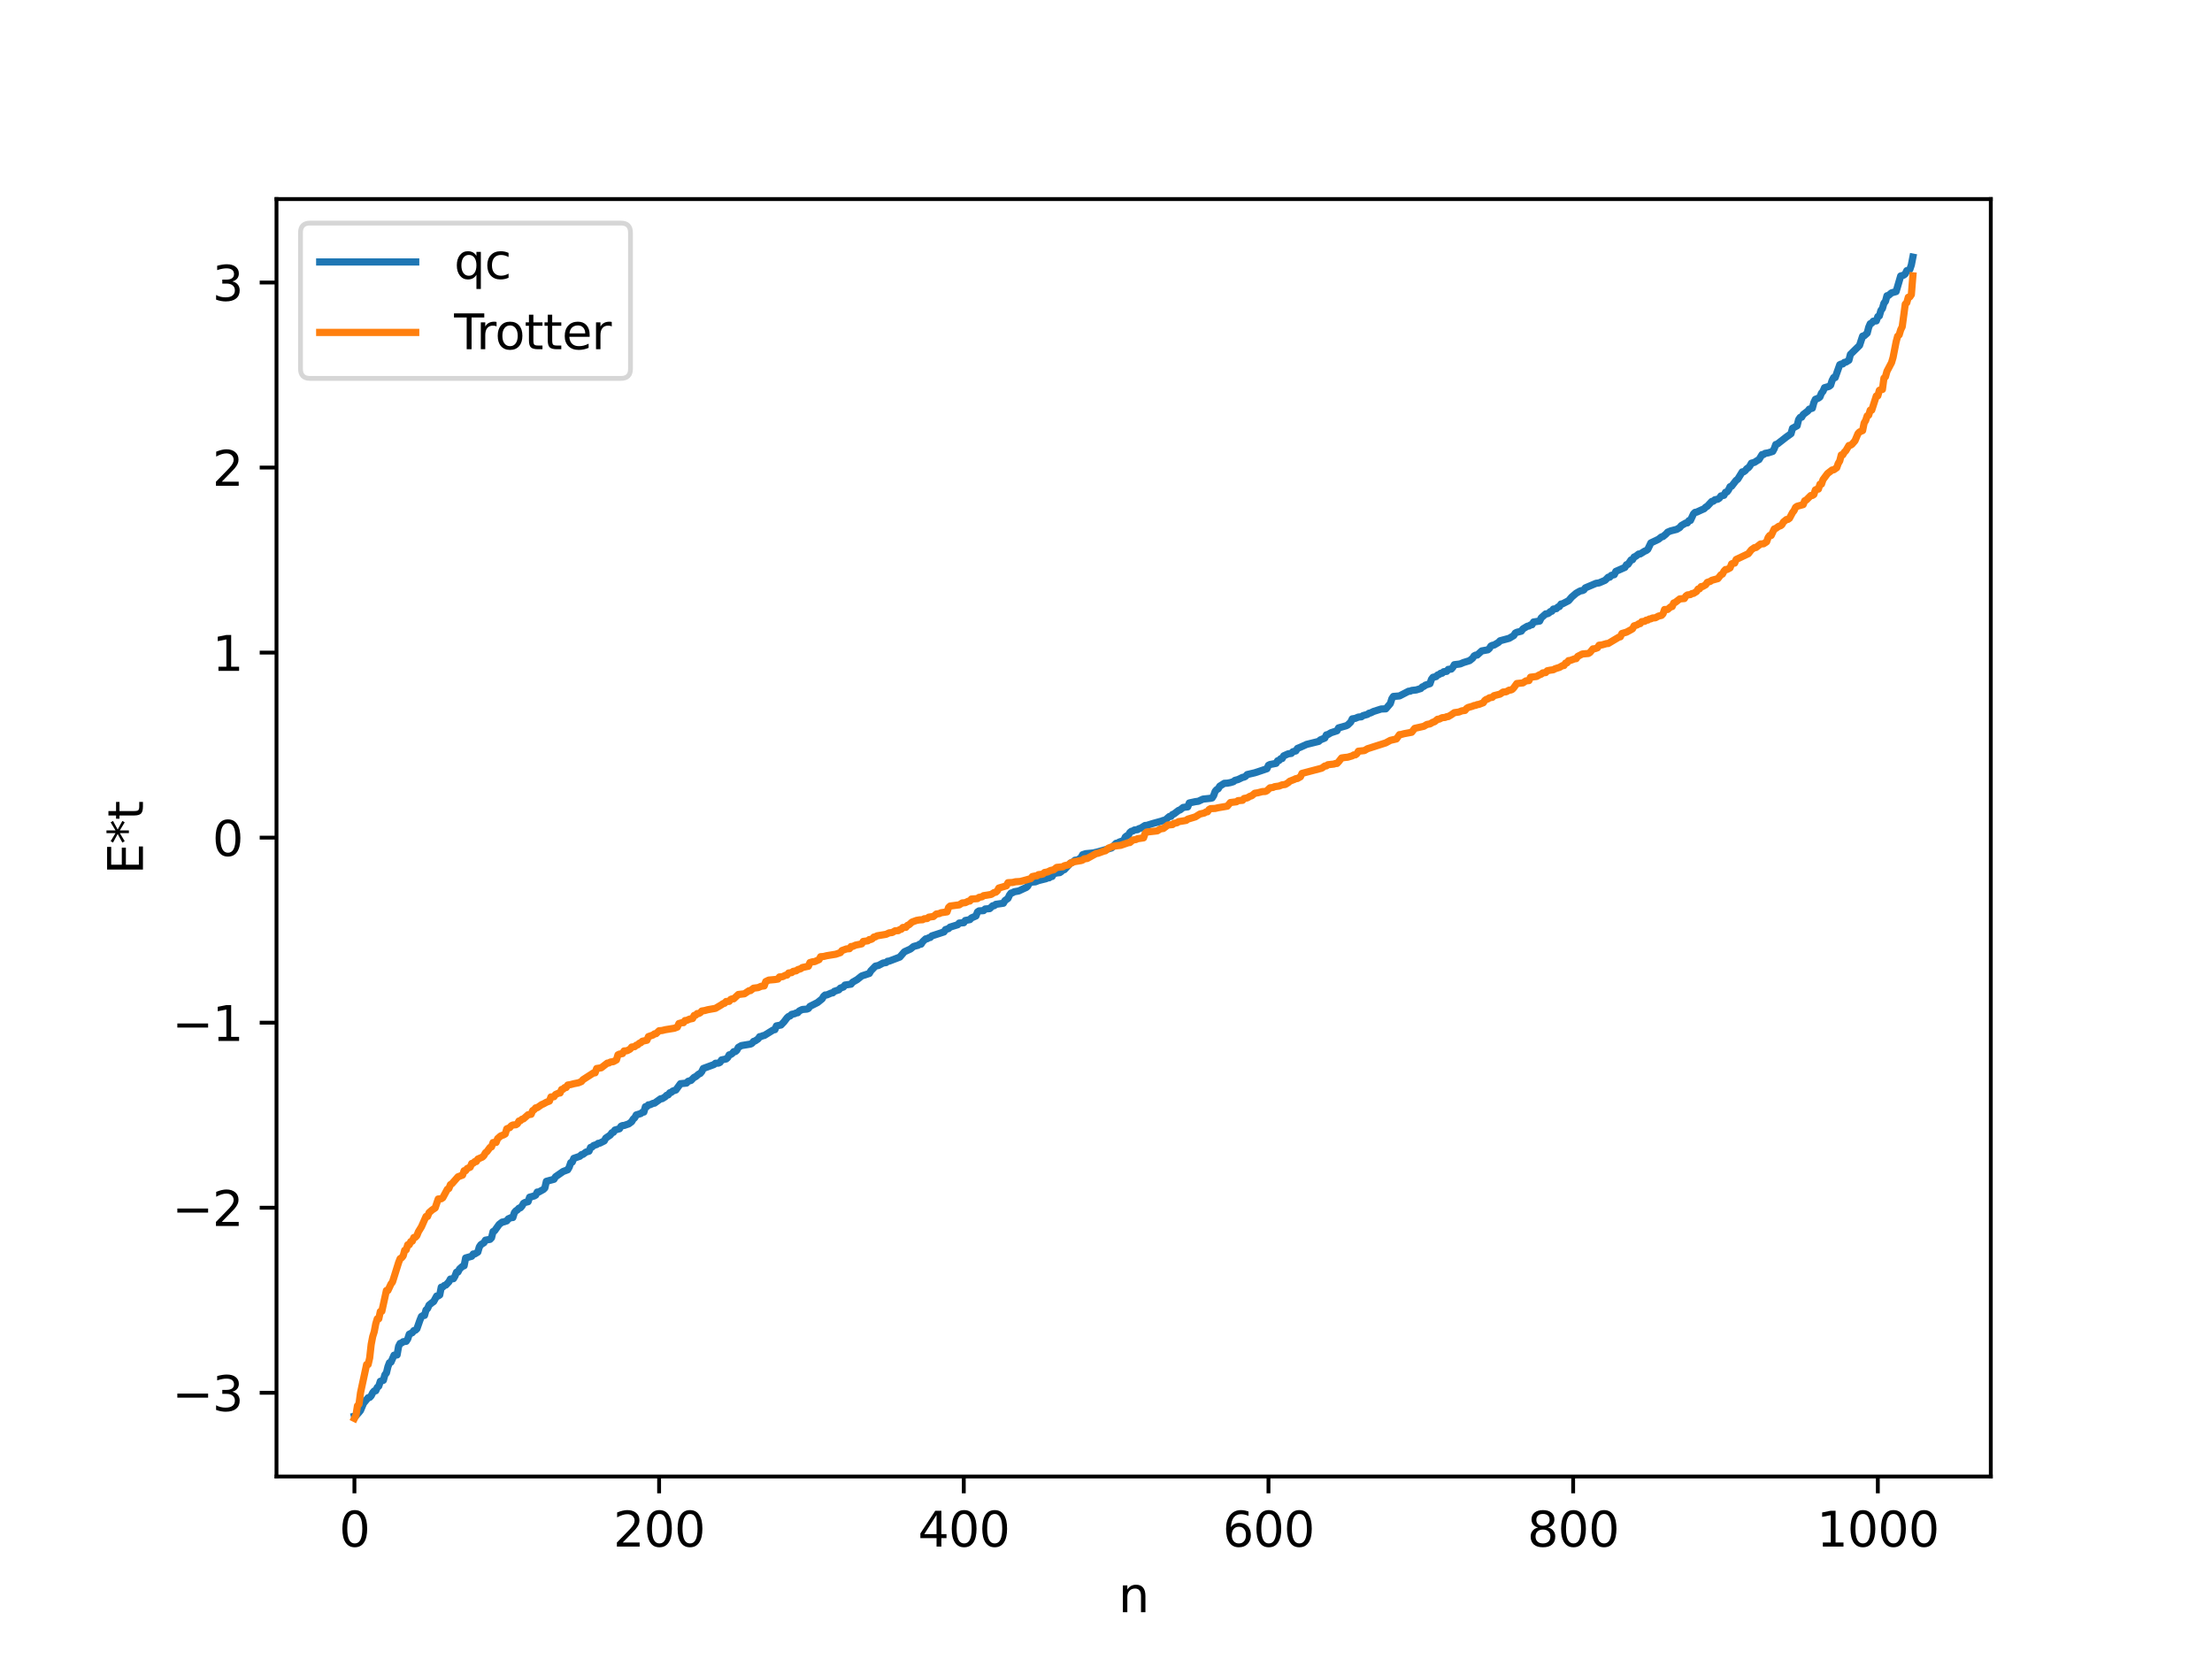 <?xml version="1.0" encoding="utf-8" standalone="no"?>
<!DOCTYPE svg PUBLIC "-//W3C//DTD SVG 1.1//EN"
  "http://www.w3.org/Graphics/SVG/1.1/DTD/svg11.dtd">
<svg xmlns:xlink="http://www.w3.org/1999/xlink" width="460.8pt" height="345.6pt" viewBox="0 0 460.8 345.6" xmlns="http://www.w3.org/2000/svg" version="1.1">
 <defs>
  <style type="text/css">*{stroke-linejoin: round; stroke-linecap: butt}</style>
 </defs>
 <g id="figure_1">
  <g id="patch_1">
   <path d="M 0 345.6 
L 460.8 345.6 
L 460.8 0 
L 0 0 
z
" style="fill: #ffffff"/>
  </g>
  <g id="axes_1">
   <g id="patch_2">
    <path d="M 57.6 307.584 
L 414.72 307.584 
L 414.72 41.472 
L 57.6 41.472 
z
" style="fill: #ffffff"/>
   </g>
   <g id="matplotlib.axis_1">
    <g id="xtick_1">
     <g id="line2d_1">
      <defs>
       <path id="m8ccba6381b" d="M 0 0 
L 0 3.5 
" style="stroke: #000000; stroke-width: 0.8"/>
      </defs>
      <g>
       <use xlink:href="#m8ccba6381b" x="73.833" y="307.584" style="stroke: #000000; stroke-width: 0.8"/>
      </g>
     </g>
     <g id="text_1">
      <!-- 0 -->
      <g transform="translate(70.651 322.182) scale(0.1 -0.1)">
       <defs>
        <path id="DejaVuSans-30" d="M 2034 4250 
Q 1547 4250 1301 3770 
Q 1056 3291 1056 2328 
Q 1056 1369 1301 889 
Q 1547 409 2034 409 
Q 2525 409 2770 889 
Q 3016 1369 3016 2328 
Q 3016 3291 2770 3770 
Q 2525 4250 2034 4250 
z
M 2034 4750 
Q 2819 4750 3233 4129 
Q 3647 3509 3647 2328 
Q 3647 1150 3233 529 
Q 2819 -91 2034 -91 
Q 1250 -91 836 529 
Q 422 1150 422 2328 
Q 422 3509 836 4129 
Q 1250 4750 2034 4750 
z
" transform="scale(0.016)"/>
       </defs>
       <use xlink:href="#DejaVuSans-30"/>
      </g>
     </g>
    </g>
    <g id="xtick_2">
     <g id="line2d_2">
      <g>
       <use xlink:href="#m8ccba6381b" x="137.304" y="307.584" style="stroke: #000000; stroke-width: 0.8"/>
      </g>
     </g>
     <g id="text_2">
      <!-- 200 -->
      <g transform="translate(127.76 322.182) scale(0.1 -0.1)">
       <defs>
        <path id="DejaVuSans-32" d="M 1228 531 
L 3431 531 
L 3431 0 
L 469 0 
L 469 531 
Q 828 903 1448 1529 
Q 2069 2156 2228 2338 
Q 2531 2678 2651 2914 
Q 2772 3150 2772 3378 
Q 2772 3750 2511 3984 
Q 2250 4219 1831 4219 
Q 1534 4219 1204 4116 
Q 875 4013 500 3803 
L 500 4441 
Q 881 4594 1212 4672 
Q 1544 4750 1819 4750 
Q 2544 4750 2975 4387 
Q 3406 4025 3406 3419 
Q 3406 3131 3298 2873 
Q 3191 2616 2906 2266 
Q 2828 2175 2409 1742 
Q 1991 1309 1228 531 
z
" transform="scale(0.016)"/>
       </defs>
       <use xlink:href="#DejaVuSans-32"/>
       <use xlink:href="#DejaVuSans-30" x="63.623"/>
       <use xlink:href="#DejaVuSans-30" x="127.246"/>
      </g>
     </g>
    </g>
    <g id="xtick_3">
     <g id="line2d_3">
      <g>
       <use xlink:href="#m8ccba6381b" x="200.775" y="307.584" style="stroke: #000000; stroke-width: 0.8"/>
      </g>
     </g>
     <g id="text_3">
      <!-- 400 -->
      <g transform="translate(191.231 322.182) scale(0.1 -0.1)">
       <defs>
        <path id="DejaVuSans-34" d="M 2419 4116 
L 825 1625 
L 2419 1625 
L 2419 4116 
z
M 2253 4666 
L 3047 4666 
L 3047 1625 
L 3713 1625 
L 3713 1100 
L 3047 1100 
L 3047 0 
L 2419 0 
L 2419 1100 
L 313 1100 
L 313 1709 
L 2253 4666 
z
" transform="scale(0.016)"/>
       </defs>
       <use xlink:href="#DejaVuSans-34"/>
       <use xlink:href="#DejaVuSans-30" x="63.623"/>
       <use xlink:href="#DejaVuSans-30" x="127.246"/>
      </g>
     </g>
    </g>
    <g id="xtick_4">
     <g id="line2d_4">
      <g>
       <use xlink:href="#m8ccba6381b" x="264.246" y="307.584" style="stroke: #000000; stroke-width: 0.8"/>
      </g>
     </g>
     <g id="text_4">
      <!-- 600 -->
      <g transform="translate(254.702 322.182) scale(0.1 -0.1)">
       <defs>
        <path id="DejaVuSans-36" d="M 2113 2584 
Q 1688 2584 1439 2293 
Q 1191 2003 1191 1497 
Q 1191 994 1439 701 
Q 1688 409 2113 409 
Q 2538 409 2786 701 
Q 3034 994 3034 1497 
Q 3034 2003 2786 2293 
Q 2538 2584 2113 2584 
z
M 3366 4563 
L 3366 3988 
Q 3128 4100 2886 4159 
Q 2644 4219 2406 4219 
Q 1781 4219 1451 3797 
Q 1122 3375 1075 2522 
Q 1259 2794 1537 2939 
Q 1816 3084 2150 3084 
Q 2853 3084 3261 2657 
Q 3669 2231 3669 1497 
Q 3669 778 3244 343 
Q 2819 -91 2113 -91 
Q 1303 -91 875 529 
Q 447 1150 447 2328 
Q 447 3434 972 4092 
Q 1497 4750 2381 4750 
Q 2619 4750 2861 4703 
Q 3103 4656 3366 4563 
z
" transform="scale(0.016)"/>
       </defs>
       <use xlink:href="#DejaVuSans-36"/>
       <use xlink:href="#DejaVuSans-30" x="63.623"/>
       <use xlink:href="#DejaVuSans-30" x="127.246"/>
      </g>
     </g>
    </g>
    <g id="xtick_5">
     <g id="line2d_5">
      <g>
       <use xlink:href="#m8ccba6381b" x="327.717" y="307.584" style="stroke: #000000; stroke-width: 0.8"/>
      </g>
     </g>
     <g id="text_5">
      <!-- 800 -->
      <g transform="translate(318.173 322.182) scale(0.1 -0.1)">
       <defs>
        <path id="DejaVuSans-38" d="M 2034 2216 
Q 1584 2216 1326 1975 
Q 1069 1734 1069 1313 
Q 1069 891 1326 650 
Q 1584 409 2034 409 
Q 2484 409 2743 651 
Q 3003 894 3003 1313 
Q 3003 1734 2745 1975 
Q 2488 2216 2034 2216 
z
M 1403 2484 
Q 997 2584 770 2862 
Q 544 3141 544 3541 
Q 544 4100 942 4425 
Q 1341 4750 2034 4750 
Q 2731 4750 3128 4425 
Q 3525 4100 3525 3541 
Q 3525 3141 3298 2862 
Q 3072 2584 2669 2484 
Q 3125 2378 3379 2068 
Q 3634 1759 3634 1313 
Q 3634 634 3220 271 
Q 2806 -91 2034 -91 
Q 1263 -91 848 271 
Q 434 634 434 1313 
Q 434 1759 690 2068 
Q 947 2378 1403 2484 
z
M 1172 3481 
Q 1172 3119 1398 2916 
Q 1625 2713 2034 2713 
Q 2441 2713 2670 2916 
Q 2900 3119 2900 3481 
Q 2900 3844 2670 4047 
Q 2441 4250 2034 4250 
Q 1625 4250 1398 4047 
Q 1172 3844 1172 3481 
z
" transform="scale(0.016)"/>
       </defs>
       <use xlink:href="#DejaVuSans-38"/>
       <use xlink:href="#DejaVuSans-30" x="63.623"/>
       <use xlink:href="#DejaVuSans-30" x="127.246"/>
      </g>
     </g>
    </g>
    <g id="xtick_6">
     <g id="line2d_6">
      <g>
       <use xlink:href="#m8ccba6381b" x="391.188" y="307.584" style="stroke: #000000; stroke-width: 0.8"/>
      </g>
     </g>
     <g id="text_6">
      <!-- 1000 -->
      <g transform="translate(378.463 322.182) scale(0.1 -0.1)">
       <defs>
        <path id="DejaVuSans-31" d="M 794 531 
L 1825 531 
L 1825 4091 
L 703 3866 
L 703 4441 
L 1819 4666 
L 2450 4666 
L 2450 531 
L 3481 531 
L 3481 0 
L 794 0 
L 794 531 
z
" transform="scale(0.016)"/>
       </defs>
       <use xlink:href="#DejaVuSans-31"/>
       <use xlink:href="#DejaVuSans-30" x="63.623"/>
       <use xlink:href="#DejaVuSans-30" x="127.246"/>
       <use xlink:href="#DejaVuSans-30" x="190.869"/>
      </g>
     </g>
    </g>
    <g id="text_7">
     <!-- n -->
     <g transform="translate(232.991 335.861) scale(0.1 -0.1)">
      <defs>
       <path id="DejaVuSans-6e" d="M 3513 2113 
L 3513 0 
L 2938 0 
L 2938 2094 
Q 2938 2591 2744 2837 
Q 2550 3084 2163 3084 
Q 1697 3084 1428 2787 
Q 1159 2491 1159 1978 
L 1159 0 
L 581 0 
L 581 3500 
L 1159 3500 
L 1159 2956 
Q 1366 3272 1645 3428 
Q 1925 3584 2291 3584 
Q 2894 3584 3203 3211 
Q 3513 2838 3513 2113 
z
" transform="scale(0.016)"/>
      </defs>
      <use xlink:href="#DejaVuSans-6e"/>
     </g>
    </g>
   </g>
   <g id="matplotlib.axis_2">
    <g id="ytick_1">
     <g id="line2d_7">
      <defs>
       <path id="m870f705d41" d="M 0 0 
L -3.5 0 
" style="stroke: #000000; stroke-width: 0.8"/>
      </defs>
      <g>
       <use xlink:href="#m870f705d41" x="57.6" y="290.143" style="stroke: #000000; stroke-width: 0.8"/>
      </g>
     </g>
     <g id="text_8">
      <!-- −3 -->
      <g transform="translate(35.858 293.942) scale(0.1 -0.1)">
       <defs>
        <path id="DejaVuSans-2212" d="M 678 2272 
L 4684 2272 
L 4684 1741 
L 678 1741 
L 678 2272 
z
" transform="scale(0.016)"/>
        <path id="DejaVuSans-33" d="M 2597 2516 
Q 3050 2419 3304 2112 
Q 3559 1806 3559 1356 
Q 3559 666 3084 287 
Q 2609 -91 1734 -91 
Q 1441 -91 1130 -33 
Q 819 25 488 141 
L 488 750 
Q 750 597 1062 519 
Q 1375 441 1716 441 
Q 2309 441 2620 675 
Q 2931 909 2931 1356 
Q 2931 1769 2642 2001 
Q 2353 2234 1838 2234 
L 1294 2234 
L 1294 2753 
L 1863 2753 
Q 2328 2753 2575 2939 
Q 2822 3125 2822 3475 
Q 2822 3834 2567 4026 
Q 2313 4219 1838 4219 
Q 1578 4219 1281 4162 
Q 984 4106 628 3988 
L 628 4550 
Q 988 4650 1302 4700 
Q 1616 4750 1894 4750 
Q 2613 4750 3031 4423 
Q 3450 4097 3450 3541 
Q 3450 3153 3228 2886 
Q 3006 2619 2597 2516 
z
" transform="scale(0.016)"/>
       </defs>
       <use xlink:href="#DejaVuSans-2212"/>
       <use xlink:href="#DejaVuSans-33" x="83.789"/>
      </g>
     </g>
    </g>
    <g id="ytick_2">
     <g id="line2d_8">
      <g>
       <use xlink:href="#m870f705d41" x="57.6" y="251.594" style="stroke: #000000; stroke-width: 0.8"/>
      </g>
     </g>
     <g id="text_9">
      <!-- −2 -->
      <g transform="translate(35.858 255.393) scale(0.1 -0.1)">
       <use xlink:href="#DejaVuSans-2212"/>
       <use xlink:href="#DejaVuSans-32" x="83.789"/>
      </g>
     </g>
    </g>
    <g id="ytick_3">
     <g id="line2d_9">
      <g>
       <use xlink:href="#m870f705d41" x="57.6" y="213.045" style="stroke: #000000; stroke-width: 0.8"/>
      </g>
     </g>
     <g id="text_10">
      <!-- −1 -->
      <g transform="translate(35.858 216.845) scale(0.1 -0.1)">
       <use xlink:href="#DejaVuSans-2212"/>
       <use xlink:href="#DejaVuSans-31" x="83.789"/>
      </g>
     </g>
    </g>
    <g id="ytick_4">
     <g id="line2d_10">
      <g>
       <use xlink:href="#m870f705d41" x="57.6" y="174.497" style="stroke: #000000; stroke-width: 0.8"/>
      </g>
     </g>
     <g id="text_11">
      <!-- 0 -->
      <g transform="translate(44.237 178.296) scale(0.1 -0.1)">
       <use xlink:href="#DejaVuSans-30"/>
      </g>
     </g>
    </g>
    <g id="ytick_5">
     <g id="line2d_11">
      <g>
       <use xlink:href="#m870f705d41" x="57.6" y="135.948" style="stroke: #000000; stroke-width: 0.8"/>
      </g>
     </g>
     <g id="text_12">
      <!-- 1 -->
      <g transform="translate(44.237 139.747) scale(0.1 -0.1)">
       <use xlink:href="#DejaVuSans-31"/>
      </g>
     </g>
    </g>
    <g id="ytick_6">
     <g id="line2d_12">
      <g>
       <use xlink:href="#m870f705d41" x="57.6" y="97.399" style="stroke: #000000; stroke-width: 0.8"/>
      </g>
     </g>
     <g id="text_13">
      <!-- 2 -->
      <g transform="translate(44.237 101.198) scale(0.1 -0.1)">
       <use xlink:href="#DejaVuSans-32"/>
      </g>
     </g>
    </g>
    <g id="ytick_7">
     <g id="line2d_13">
      <g>
       <use xlink:href="#m870f705d41" x="57.6" y="58.85" style="stroke: #000000; stroke-width: 0.8"/>
      </g>
     </g>
     <g id="text_14">
      <!-- 3 -->
      <g transform="translate(44.237 62.649) scale(0.1 -0.1)">
       <use xlink:href="#DejaVuSans-33"/>
      </g>
     </g>
    </g>
    <g id="text_15">
     <!-- E*t -->
     <g transform="translate(29.778 182.148) rotate(-90) scale(0.1 -0.1)">
      <defs>
       <path id="DejaVuSans-45" d="M 628 4666 
L 3578 4666 
L 3578 4134 
L 1259 4134 
L 1259 2753 
L 3481 2753 
L 3481 2222 
L 1259 2222 
L 1259 531 
L 3634 531 
L 3634 0 
L 628 0 
L 628 4666 
z
" transform="scale(0.016)"/>
       <path id="DejaVuSans-2a" d="M 3009 3897 
L 1888 3291 
L 3009 2681 
L 2828 2375 
L 1778 3009 
L 1778 1831 
L 1422 1831 
L 1422 3009 
L 372 2375 
L 191 2681 
L 1313 3291 
L 191 3897 
L 372 4206 
L 1422 3572 
L 1422 4750 
L 1778 4750 
L 1778 3572 
L 2828 4206 
L 3009 3897 
z
" transform="scale(0.016)"/>
       <path id="DejaVuSans-74" d="M 1172 4494 
L 1172 3500 
L 2356 3500 
L 2356 3053 
L 1172 3053 
L 1172 1153 
Q 1172 725 1289 603 
Q 1406 481 1766 481 
L 2356 481 
L 2356 0 
L 1766 0 
Q 1100 0 847 248 
Q 594 497 594 1153 
L 594 3053 
L 172 3053 
L 172 3500 
L 594 3500 
L 594 4494 
L 1172 4494 
z
" transform="scale(0.016)"/>
      </defs>
      <use xlink:href="#DejaVuSans-45"/>
      <use xlink:href="#DejaVuSans-2a" x="63.184"/>
      <use xlink:href="#DejaVuSans-74" x="113.184"/>
     </g>
    </g>
   </g>
   <g id="line2d_14">
    <path d="M 73.833 295.018 
L 74.15 294.935 
L 74.785 294.22 
L 75.102 293.826 
L 75.737 292.317 
L 76.689 291.165 
L 77.006 291.108 
L 77.324 290.771 
L 77.641 290.134 
L 77.958 289.762 
L 78.276 289.724 
L 78.593 289.019 
L 78.91 288.754 
L 79.228 287.746 
L 79.862 287.544 
L 80.18 286.384 
L 80.497 286.013 
L 80.815 284.702 
L 81.132 283.875 
L 81.449 283.755 
L 82.084 282.311 
L 82.719 282.262 
L 83.036 280.472 
L 83.353 279.853 
L 83.671 279.758 
L 83.988 279.501 
L 84.623 279.417 
L 84.94 278.924 
L 85.258 277.935 
L 85.892 277.624 
L 86.21 277.189 
L 86.527 277.111 
L 86.844 276.817 
L 87.479 275.014 
L 87.796 274.239 
L 88.114 274.049 
L 88.431 274.025 
L 88.748 272.899 
L 89.066 272.599 
L 89.383 271.873 
L 90.018 271.357 
L 90.335 271.142 
L 90.97 269.982 
L 91.287 269.972 
L 91.605 269.758 
L 91.922 268.142 
L 92.239 268.108 
L 92.557 267.791 
L 92.874 267.706 
L 93.509 267.032 
L 93.826 266.449 
L 94.461 266.373 
L 94.778 265.845 
L 95.096 265.019 
L 95.413 264.982 
L 95.73 264.352 
L 96.365 263.786 
L 96.682 263.687 
L 97 262.059 
L 98.269 261.702 
L 98.586 261.23 
L 98.904 261.221 
L 99.539 260.838 
L 99.856 259.748 
L 100.173 259.279 
L 100.808 258.886 
L 101.125 258.35 
L 102.077 258.18 
L 102.395 257.846 
L 102.712 256.556 
L 103.029 256.405 
L 103.981 255.071 
L 104.616 254.586 
L 104.934 254.54 
L 105.568 254.331 
L 105.886 253.916 
L 106.52 253.636 
L 106.838 253.634 
L 107.155 252.613 
L 107.472 252.234 
L 107.79 252.042 
L 108.107 251.69 
L 108.424 251.6 
L 108.742 251.23 
L 109.059 250.674 
L 109.377 250.492 
L 110.011 250.334 
L 110.329 249.395 
L 111.281 249.142 
L 111.598 248.963 
L 111.915 248.326 
L 112.233 248.321 
L 113.185 247.79 
L 113.502 247.475 
L 113.82 246.092 
L 115.406 245.661 
L 115.724 245.14 
L 117.31 244.041 
L 118.262 243.687 
L 118.58 243.132 
L 118.897 242.2 
L 119.215 242.086 
L 119.532 241.303 
L 120.801 240.868 
L 121.119 240.542 
L 121.436 240.48 
L 122.071 240 
L 122.705 239.811 
L 123.023 239.028 
L 123.34 238.945 
L 123.658 238.634 
L 124.292 238.426 
L 124.61 238.181 
L 124.927 238.151 
L 125.879 237.67 
L 126.196 237.086 
L 127.148 236.438 
L 127.466 235.971 
L 127.783 235.881 
L 128.1 235.406 
L 129.053 235.14 
L 129.37 234.615 
L 129.687 234.468 
L 130.005 234.462 
L 130.639 234.237 
L 130.957 234.137 
L 131.591 233.666 
L 131.909 233.124 
L 132.226 232.856 
L 132.543 232.26 
L 133.496 231.97 
L 133.813 231.711 
L 134.13 231.662 
L 134.448 230.545 
L 134.765 230.518 
L 135.082 230.154 
L 135.4 230.15 
L 136.034 229.849 
L 136.352 229.805 
L 137.621 228.894 
L 137.939 228.876 
L 138.573 228.485 
L 138.891 228.155 
L 139.208 228.08 
L 139.525 227.643 
L 139.843 227.554 
L 140.16 227.276 
L 140.795 227.071 
L 141.747 225.757 
L 143.016 225.623 
L 143.334 225.259 
L 143.968 225.063 
L 144.603 224.415 
L 144.92 224.298 
L 145.555 223.754 
L 145.872 223.62 
L 146.19 223.241 
L 146.507 222.584 
L 148.729 221.763 
L 149.046 221.495 
L 149.681 221.47 
L 149.998 221.308 
L 150.315 220.802 
L 151.267 220.602 
L 151.585 220.33 
L 151.902 219.745 
L 152.22 219.683 
L 152.537 219.459 
L 152.854 219.077 
L 153.172 219.066 
L 153.489 218.804 
L 153.806 218.192 
L 154.441 217.818 
L 156.028 217.554 
L 156.345 217.5 
L 156.662 217.334 
L 156.98 216.942 
L 157.297 216.854 
L 157.932 216.42 
L 158.249 215.955 
L 158.567 215.93 
L 158.884 215.758 
L 159.201 215.719 
L 161.105 214.541 
L 161.423 214.497 
L 161.74 213.713 
L 162.692 213.529 
L 163.327 212.865 
L 163.962 212.027 
L 164.279 211.739 
L 164.596 211.642 
L 164.914 211.309 
L 165.548 211.174 
L 165.866 211.004 
L 166.183 210.973 
L 166.5 210.601 
L 167.135 210.296 
L 168.087 210.216 
L 168.405 210.088 
L 168.722 209.645 
L 170.309 208.845 
L 171.261 208.078 
L 171.578 207.54 
L 171.896 207.277 
L 172.213 207.277 
L 173.165 206.872 
L 173.482 206.827 
L 173.8 206.514 
L 174.752 206.199 
L 175.069 205.833 
L 175.704 205.614 
L 176.021 205.207 
L 177.291 205.018 
L 177.608 204.612 
L 178.56 204.072 
L 179.512 203.309 
L 181.099 202.785 
L 181.416 202.236 
L 182.368 201.26 
L 183.003 201.124 
L 183.955 200.616 
L 184.59 200.521 
L 184.907 200.244 
L 185.224 200.225 
L 187.446 199.375 
L 188.398 198.274 
L 189.667 197.697 
L 190.302 197.176 
L 190.937 196.999 
L 191.254 196.926 
L 191.572 196.685 
L 191.889 196.68 
L 192.206 196.18 
L 192.841 195.582 
L 193.158 195.552 
L 193.476 195.351 
L 193.793 195.291 
L 194.11 194.969 
L 196.649 194.137 
L 196.967 193.647 
L 197.601 193.445 
L 197.919 193.133 
L 199.505 192.644 
L 199.823 192.288 
L 200.775 192.219 
L 201.092 191.754 
L 202.044 191.573 
L 202.362 191.225 
L 203.314 190.812 
L 203.631 189.977 
L 203.948 189.759 
L 204.9 189.697 
L 205.218 189.363 
L 206.17 189.279 
L 206.805 188.685 
L 207.122 188.669 
L 207.439 188.392 
L 209.026 188.16 
L 209.343 187.608 
L 209.978 187.157 
L 210.296 186.466 
L 210.613 186.045 
L 210.93 185.98 
L 211.248 185.778 
L 212.2 185.607 
L 213.469 185.015 
L 213.786 184.878 
L 214.104 184.601 
L 214.421 183.936 
L 215.056 183.747 
L 215.691 183.704 
L 216.325 183.444 
L 217.912 183.05 
L 218.229 182.885 
L 218.547 182.87 
L 218.864 182.641 
L 219.181 182.581 
L 219.499 182.028 
L 220.134 181.854 
L 220.768 181.779 
L 221.086 181.565 
L 221.403 181.205 
L 221.72 181.17 
L 222.99 179.819 
L 223.624 179.49 
L 223.942 179.202 
L 224.577 179.124 
L 225.211 178.63 
L 225.529 178.05 
L 226.163 177.841 
L 227.75 177.684 
L 228.702 177.459 
L 231.558 176.645 
L 232.51 175.668 
L 232.828 175.652 
L 233.145 175.422 
L 233.78 175.202 
L 234.097 175.101 
L 234.415 174.37 
L 234.732 174.111 
L 235.049 174.008 
L 235.367 173.428 
L 235.684 173.177 
L 236.001 173.116 
L 236.319 172.899 
L 236.953 172.836 
L 237.271 172.617 
L 237.588 172.556 
L 238.54 171.959 
L 238.858 171.956 
L 240.127 171.559 
L 242.031 171.034 
L 242.348 170.897 
L 242.666 170.89 
L 243.3 170.341 
L 243.618 170.082 
L 243.935 170.068 
L 244.253 169.675 
L 244.57 169.553 
L 245.205 169.067 
L 245.522 168.821 
L 245.839 168.717 
L 246.474 168.206 
L 247.426 168.084 
L 247.743 167.273 
L 249.013 166.999 
L 249.648 166.915 
L 250.6 166.468 
L 252.186 166.3 
L 252.504 166.226 
L 252.821 165.742 
L 253.139 164.859 
L 253.456 164.492 
L 253.773 164.32 
L 254.091 163.779 
L 255.043 163.177 
L 255.677 163.149 
L 256.312 163.029 
L 256.947 162.836 
L 257.264 162.566 
L 257.899 162.398 
L 258.851 161.941 
L 259.168 161.883 
L 259.486 161.71 
L 259.803 161.358 
L 261.39 160.986 
L 262.342 160.676 
L 263.929 160.136 
L 264.246 159.422 
L 264.563 159.262 
L 265.198 159.144 
L 265.833 159.018 
L 266.15 158.483 
L 266.467 158.411 
L 266.785 158.058 
L 267.102 158.013 
L 267.42 157.456 
L 268.372 157.033 
L 269.006 156.948 
L 269.324 156.599 
L 269.958 156.427 
L 270.276 155.912 
L 270.91 155.656 
L 272.18 155.075 
L 274.719 154.445 
L 275.036 154.137 
L 275.988 153.74 
L 276.305 153.09 
L 276.623 153.026 
L 277.258 152.649 
L 278.527 152.231 
L 278.844 151.635 
L 279.479 151.461 
L 280.431 151.19 
L 280.748 151.03 
L 281.383 150.416 
L 281.7 149.754 
L 282.335 149.649 
L 282.97 149.379 
L 283.605 149.324 
L 283.922 149.084 
L 284.874 148.817 
L 285.191 148.577 
L 285.509 148.518 
L 286.143 148.204 
L 287.73 147.698 
L 288.682 147.664 
L 289.634 146.556 
L 289.952 145.548 
L 290.269 145.08 
L 291.539 144.977 
L 293.443 143.991 
L 293.76 143.988 
L 294.077 143.832 
L 295.029 143.728 
L 295.981 143.432 
L 296.299 143.088 
L 296.616 142.99 
L 296.934 142.726 
L 297.886 142.416 
L 298.203 141.499 
L 298.52 141.092 
L 299.155 140.948 
L 299.472 140.612 
L 299.79 140.517 
L 300.107 140.258 
L 300.424 140.241 
L 300.742 139.931 
L 301.377 139.857 
L 301.694 139.447 
L 302.329 139.383 
L 302.646 139.032 
L 302.963 138.467 
L 303.915 138.351 
L 304.233 138.291 
L 304.867 138.02 
L 306.137 137.628 
L 306.772 137.119 
L 307.089 136.639 
L 307.406 136.472 
L 307.724 136.461 
L 308.676 135.599 
L 309.945 135.367 
L 310.262 135.09 
L 310.58 134.588 
L 310.897 134.423 
L 311.215 134.387 
L 312.167 133.828 
L 312.484 133.486 
L 314.388 132.972 
L 315.34 132.403 
L 315.658 131.883 
L 315.975 131.721 
L 316.61 131.563 
L 316.927 131.477 
L 317.244 131.012 
L 318.196 130.444 
L 318.514 130.404 
L 318.831 130.182 
L 319.148 130.147 
L 319.466 129.57 
L 320.735 129.382 
L 321.053 128.724 
L 322.005 127.88 
L 322.322 127.863 
L 322.639 127.723 
L 322.957 127.404 
L 323.274 127.333 
L 323.591 126.88 
L 324.226 126.789 
L 324.543 126.442 
L 324.861 126.359 
L 325.178 125.838 
L 325.496 125.79 
L 326.765 125.138 
L 327.4 124.393 
L 328.352 123.575 
L 328.986 123.216 
L 329.304 123.062 
L 329.621 123.037 
L 329.939 122.895 
L 330.256 122.463 
L 332.477 121.518 
L 333.112 121.429 
L 334.381 120.883 
L 335.016 120.244 
L 335.334 120.241 
L 335.651 119.866 
L 336.286 119.71 
L 336.603 119.032 
L 338.507 118.194 
L 338.824 117.636 
L 339.142 117.565 
L 339.777 116.642 
L 340.094 116.589 
L 340.411 116.035 
L 340.729 115.905 
L 341.363 115.415 
L 341.681 115.399 
L 342.633 114.807 
L 342.95 114.682 
L 343.267 114.432 
L 343.902 113.101 
L 345.489 112.344 
L 346.124 111.84 
L 346.441 111.764 
L 347.076 111.23 
L 347.393 110.864 
L 348.028 110.597 
L 349.297 110.274 
L 349.932 109.892 
L 350.249 109.489 
L 351.201 108.946 
L 351.519 108.926 
L 351.836 108.452 
L 352.153 108.416 
L 352.788 107.047 
L 353.105 106.737 
L 353.423 106.693 
L 354.692 106.115 
L 355.01 105.986 
L 355.327 105.641 
L 355.644 105.474 
L 356.596 104.458 
L 356.914 104.411 
L 357.231 104.113 
L 357.866 103.987 
L 358.183 103.775 
L 358.5 103.313 
L 359.135 103.18 
L 359.453 102.549 
L 359.77 102.466 
L 360.087 102.052 
L 360.405 101.384 
L 360.722 101.29 
L 361.674 100.06 
L 361.991 99.847 
L 362.943 98.3 
L 363.261 98.268 
L 363.578 98.034 
L 363.896 97.621 
L 364.213 97.45 
L 364.53 97.063 
L 364.848 96.489 
L 365.482 96.32 
L 366.117 95.909 
L 366.434 95.74 
L 367.069 94.694 
L 367.386 94.68 
L 367.704 94.443 
L 368.339 94.339 
L 369.291 94.037 
L 369.608 93.456 
L 369.925 92.596 
L 370.243 92.509 
L 372.147 91.023 
L 373.099 90.345 
L 373.416 89.217 
L 374.368 88.697 
L 374.686 87.415 
L 375.003 86.957 
L 375.32 86.905 
L 375.638 86.353 
L 376.59 85.633 
L 376.907 85.229 
L 377.542 85.034 
L 377.859 83.86 
L 378.177 83.185 
L 378.811 82.933 
L 379.129 82.682 
L 379.446 81.888 
L 379.763 81.522 
L 380.081 80.768 
L 381.033 80.491 
L 381.35 80.235 
L 381.667 79.253 
L 381.985 78.653 
L 382.302 78.651 
L 383.254 75.976 
L 383.572 75.828 
L 383.889 75.814 
L 384.206 75.498 
L 384.524 75.444 
L 385.158 75.05 
L 385.476 73.826 
L 386.428 72.885 
L 387.062 72.264 
L 387.38 71.947 
L 388.015 70.022 
L 388.332 69.964 
L 388.967 69.402 
L 389.284 68.175 
L 389.601 67.438 
L 389.919 67.299 
L 390.236 66.91 
L 390.871 66.846 
L 391.188 65.945 
L 391.505 65.816 
L 391.823 64.687 
L 392.14 64.273 
L 392.458 63.155 
L 392.775 62.784 
L 393.092 61.612 
L 393.41 61.547 
L 394.044 61.004 
L 394.996 60.737 
L 395.948 57.488 
L 396.583 57.312 
L 396.9 57.053 
L 397.218 56.379 
L 397.535 56.349 
L 397.853 56.127 
L 398.17 55.188 
L 398.487 53.568 
L 398.487 53.568 
" clip-path="url(#p08e773e380)" style="fill: none; stroke: #1f77b4; stroke-width: 1.5; stroke-linecap: square"/>
   </g>
   <g id="line2d_15">
    <path d="M 73.833 295.488 
L 74.15 294.854 
L 74.467 292.85 
L 74.785 292.516 
L 75.102 290.143 
L 76.372 284.253 
L 76.689 284.253 
L 77.006 282.896 
L 77.324 280.068 
L 77.641 278.429 
L 77.958 277.431 
L 78.276 275.772 
L 78.593 274.723 
L 78.91 274.723 
L 79.228 273.214 
L 79.545 273.161 
L 80.497 268.834 
L 80.815 268.834 
L 81.449 267.477 
L 81.767 267.057 
L 83.036 263.009 
L 83.353 262.2 
L 83.671 262.011 
L 83.988 261.625 
L 84.305 260.457 
L 84.623 260.353 
L 84.94 259.304 
L 85.258 259.304 
L 85.575 258.641 
L 85.892 258.56 
L 86.21 257.795 
L 86.527 257.742 
L 86.844 257.401 
L 87.162 256.597 
L 87.796 255.56 
L 88.748 253.414 
L 89.066 253.414 
L 89.383 252.617 
L 90.018 252.057 
L 90.653 251.637 
L 91.287 249.774 
L 91.922 249.725 
L 92.239 249.518 
L 93.191 247.746 
L 93.509 247.59 
L 93.826 246.78 
L 94.143 246.592 
L 95.413 245.148 
L 96.365 244.795 
L 96.682 243.884 
L 97 243.884 
L 97.317 243.424 
L 97.952 243.14 
L 98.269 242.375 
L 98.586 242.322 
L 98.904 241.981 
L 99.221 241.973 
L 99.539 241.456 
L 100.491 241.04 
L 100.808 240.728 
L 101.125 240.14 
L 101.443 239.903 
L 102.077 239.036 
L 102.395 238.908 
L 102.712 238.01 
L 103.347 237.995 
L 103.664 237.197 
L 104.299 236.638 
L 104.934 236.404 
L 105.251 236.218 
L 105.568 235.157 
L 106.203 234.897 
L 106.52 234.515 
L 106.838 234.355 
L 107.472 234.305 
L 107.79 234.098 
L 108.107 233.528 
L 108.424 233.455 
L 108.742 233.152 
L 109.059 233.073 
L 110.011 232.221 
L 110.646 232.124 
L 110.963 231.361 
L 111.281 231.172 
L 111.598 230.786 
L 111.915 230.753 
L 112.867 230.092 
L 113.185 229.974 
L 113.82 229.618 
L 114.454 229.376 
L 114.772 228.514 
L 115.406 228.465 
L 115.724 228.005 
L 116.358 227.721 
L 116.676 227.687 
L 116.993 226.956 
L 117.31 226.903 
L 117.628 226.561 
L 117.945 226.553 
L 118.262 226.036 
L 118.897 225.932 
L 119.532 225.758 
L 120.484 225.571 
L 121.119 225.308 
L 121.436 224.924 
L 123.658 223.492 
L 123.975 223.488 
L 124.292 222.591 
L 125.244 222.443 
L 126.514 221.466 
L 126.831 221.444 
L 127.148 221.244 
L 127.783 221.156 
L 128.418 220.798 
L 128.735 219.738 
L 129.053 219.59 
L 129.687 219.478 
L 130.005 218.935 
L 130.639 218.886 
L 131.274 218.542 
L 131.591 218.116 
L 132.226 218.035 
L 132.543 217.733 
L 132.861 217.653 
L 133.178 217.327 
L 133.496 217.218 
L 133.813 216.907 
L 134.765 216.705 
L 135.082 215.941 
L 136.034 215.612 
L 136.352 215.366 
L 136.669 215.334 
L 137.304 214.722 
L 137.939 214.672 
L 138.573 214.512 
L 140.477 214.199 
L 141.112 213.956 
L 141.429 213.223 
L 142.064 213.045 
L 142.381 213.045 
L 142.699 212.594 
L 143.016 212.585 
L 143.651 212.301 
L 144.286 212.172 
L 144.603 211.536 
L 144.92 211.483 
L 145.238 211.142 
L 145.555 211.134 
L 145.872 210.972 
L 146.19 210.617 
L 146.824 210.513 
L 147.459 210.338 
L 149.046 210.055 
L 150.315 209.301 
L 150.633 209.064 
L 150.95 208.992 
L 151.267 208.626 
L 151.902 208.602 
L 152.22 208.197 
L 152.537 208.072 
L 152.854 208.069 
L 153.806 207.171 
L 155.076 207.023 
L 156.028 206.386 
L 156.345 206.358 
L 156.98 205.858 
L 157.932 205.736 
L 158.567 205.458 
L 159.201 205.379 
L 159.519 204.473 
L 160.153 204.171 
L 161.423 204.058 
L 162.058 203.96 
L 162.375 203.516 
L 163.01 203.466 
L 163.644 203.149 
L 163.962 203.122 
L 164.279 202.696 
L 164.914 202.616 
L 165.231 202.355 
L 165.866 202.234 
L 166.183 201.999 
L 166.818 201.798 
L 167.135 201.553 
L 168.405 201.285 
L 168.722 200.522 
L 169.357 200.341 
L 169.674 200.333 
L 170.626 199.914 
L 170.943 199.302 
L 171.578 199.253 
L 172.213 199.093 
L 174.117 198.779 
L 175.069 198.449 
L 175.386 198.022 
L 176.339 197.675 
L 176.973 197.626 
L 177.291 197.174 
L 177.608 197.166 
L 178.243 196.882 
L 179.195 196.696 
L 179.512 196.615 
L 179.829 196.116 
L 180.781 195.991 
L 181.099 195.722 
L 181.416 195.714 
L 181.734 195.553 
L 182.051 195.197 
L 182.368 195.166 
L 182.686 194.954 
L 184.59 194.635 
L 185.224 194.334 
L 185.859 194.263 
L 186.494 193.893 
L 187.129 193.871 
L 187.446 193.644 
L 187.763 193.572 
L 188.081 193.206 
L 188.715 193.182 
L 189.033 192.778 
L 189.35 192.653 
L 189.985 192.086 
L 190.937 191.736 
L 191.572 191.625 
L 192.206 191.594 
L 192.524 191.396 
L 193.158 191.344 
L 193.476 191.066 
L 194.11 190.966 
L 194.428 190.939 
L 195.062 190.405 
L 195.697 190.316 
L 196.015 190.145 
L 196.967 190.007 
L 197.284 189.959 
L 197.601 189.053 
L 197.919 188.751 
L 199.188 188.578 
L 199.823 188.5 
L 200.458 188.096 
L 201.092 188.046 
L 201.727 187.729 
L 202.044 187.702 
L 202.362 187.288 
L 203.631 187.196 
L 203.948 186.935 
L 204.583 186.814 
L 204.9 186.58 
L 205.535 186.488 
L 206.487 186.323 
L 207.122 185.912 
L 207.439 185.866 
L 207.757 185.591 
L 208.074 184.996 
L 209.661 184.527 
L 209.978 183.883 
L 210.93 183.833 
L 211.565 183.683 
L 212.517 183.63 
L 213.152 183.47 
L 214.739 183.03 
L 215.056 182.602 
L 215.691 182.469 
L 216.008 182.444 
L 216.325 182.206 
L 216.96 182.137 
L 217.277 182.052 
L 217.595 181.755 
L 218.229 181.642 
L 218.864 181.333 
L 219.499 181.195 
L 220.134 180.697 
L 221.403 180.571 
L 221.72 180.346 
L 222.672 180.133 
L 222.99 179.778 
L 223.307 179.746 
L 223.624 179.534 
L 225.211 179.27 
L 225.529 179.168 
L 225.846 178.915 
L 226.481 178.843 
L 228.385 177.787 
L 228.702 177.763 
L 229.972 177.297 
L 230.289 177.233 
L 230.924 176.666 
L 231.876 176.317 
L 232.51 176.206 
L 233.462 176.098 
L 235.049 175.547 
L 235.367 175.519 
L 236.001 174.985 
L 236.636 174.897 
L 236.953 174.726 
L 237.905 174.588 
L 238.223 174.54 
L 238.54 173.634 
L 238.858 173.332 
L 240.444 173.158 
L 241.079 173.081 
L 241.714 172.677 
L 242.348 172.586 
L 243.3 171.868 
L 244.253 171.777 
L 244.57 171.516 
L 245.205 171.395 
L 245.522 171.16 
L 246.157 171.068 
L 247.109 170.904 
L 247.426 170.648 
L 249.013 170.172 
L 249.965 169.577 
L 250.917 169.354 
L 251.234 169.133 
L 251.552 169.108 
L 251.869 168.637 
L 252.186 168.455 
L 253.139 168.413 
L 253.773 168.263 
L 255.677 167.94 
L 256.312 167.183 
L 257.581 167.025 
L 257.899 166.787 
L 258.851 166.717 
L 259.168 166.335 
L 259.803 166.222 
L 260.438 165.857 
L 260.755 165.776 
L 261.39 165.251 
L 262.024 165.152 
L 262.977 164.904 
L 263.611 164.875 
L 263.929 164.714 
L 264.563 164.115 
L 265.198 164.042 
L 265.515 163.881 
L 266.467 163.749 
L 267.102 163.495 
L 267.737 163.424 
L 268.372 163.032 
L 268.689 162.733 
L 269.641 162.367 
L 269.958 162.199 
L 270.276 162.176 
L 270.91 161.814 
L 271.228 161.113 
L 275.353 160.024 
L 275.988 159.566 
L 276.305 159.551 
L 276.623 159.306 
L 277.892 159.168 
L 278.21 159.04 
L 278.527 159.037 
L 278.844 158.706 
L 279.479 157.896 
L 280.114 157.803 
L 280.748 157.739 
L 281.7 157.459 
L 282.018 157.257 
L 282.335 157.257 
L 282.653 157.034 
L 282.97 156.492 
L 284.239 156.357 
L 284.874 155.975 
L 288.682 154.752 
L 289.634 154.231 
L 290.904 153.934 
L 291.539 153.035 
L 291.856 153.017 
L 292.491 152.844 
L 294.077 152.545 
L 294.712 151.728 
L 296.616 151.298 
L 297.251 150.916 
L 297.886 150.803 
L 298.52 150.438 
L 298.838 150.356 
L 299.472 149.831 
L 299.79 149.823 
L 300.424 149.508 
L 301.059 149.456 
L 301.377 149.294 
L 301.694 149.278 
L 302.329 148.907 
L 302.963 148.462 
L 303.915 148.329 
L 304.55 148.076 
L 305.185 147.995 
L 305.502 147.601 
L 305.82 147.389 
L 306.772 147.113 
L 307.089 146.964 
L 307.406 146.947 
L 307.724 146.779 
L 308.041 146.756 
L 308.993 146.394 
L 309.31 145.918 
L 309.628 145.693 
L 309.945 145.608 
L 310.262 145.367 
L 310.897 145.259 
L 311.215 144.923 
L 312.484 144.604 
L 313.119 144.165 
L 313.753 144.116 
L 314.388 143.766 
L 314.705 143.748 
L 315.023 143.617 
L 315.34 143.286 
L 315.975 142.392 
L 317.244 142.262 
L 317.879 141.838 
L 318.514 141.778 
L 318.831 141.073 
L 320.1 140.923 
L 320.735 140.556 
L 321.053 140.46 
L 321.37 140.18 
L 322.005 140.106 
L 322.322 139.735 
L 322.957 139.607 
L 323.591 139.524 
L 323.909 139.333 
L 324.543 139.127 
L 324.861 139.035 
L 325.496 138.663 
L 325.813 138.641 
L 326.13 138.125 
L 326.448 138.077 
L 326.765 137.616 
L 327.082 137.598 
L 328.034 137.239 
L 328.352 137.206 
L 328.669 136.742 
L 329.621 136.241 
L 330.891 136.127 
L 331.208 135.939 
L 331.843 135.17 
L 332.16 135.156 
L 332.795 134.937 
L 333.112 134.412 
L 333.747 134.338 
L 334.699 134.065 
L 335.016 134.054 
L 337.238 132.728 
L 337.555 132.656 
L 337.872 131.969 
L 338.824 131.693 
L 339.777 131.177 
L 340.094 130.975 
L 340.411 130.375 
L 341.046 130.188 
L 341.363 129.947 
L 341.681 129.915 
L 341.998 129.504 
L 342.633 129.425 
L 342.95 129.185 
L 343.267 129.176 
L 343.585 128.949 
L 343.902 128.926 
L 344.22 128.746 
L 344.854 128.696 
L 345.489 128.346 
L 346.124 128.198 
L 346.441 127.867 
L 346.758 126.973 
L 347.393 126.963 
L 348.028 126.418 
L 348.345 126.358 
L 348.662 125.609 
L 348.98 125.504 
L 349.932 124.76 
L 350.884 124.687 
L 351.201 124.166 
L 351.519 123.941 
L 352.153 123.858 
L 352.471 123.648 
L 352.788 123.615 
L 353.423 123.221 
L 353.74 122.705 
L 354.058 122.657 
L 354.375 122.196 
L 354.692 122.178 
L 355.327 121.82 
L 355.644 121.322 
L 356.279 121.117 
L 356.596 120.889 
L 357.866 120.539 
L 358.5 119.737 
L 358.818 119.598 
L 359.135 118.992 
L 359.453 118.646 
L 359.77 118.635 
L 360.405 118.301 
L 360.722 117.472 
L 361.039 117.325 
L 361.357 117.309 
L 361.674 116.55 
L 364.213 115.343 
L 364.848 114.528 
L 365.482 114.084 
L 365.8 114.06 
L 366.752 113.326 
L 367.386 113.277 
L 368.021 112.861 
L 368.339 111.969 
L 368.656 111.553 
L 368.973 111.545 
L 369.608 110.19 
L 369.925 110.084 
L 370.56 109.621 
L 370.877 109.552 
L 371.195 109.319 
L 371.512 108.747 
L 372.147 108.228 
L 372.464 108.196 
L 372.781 107.972 
L 373.416 106.777 
L 373.734 106.37 
L 374.051 105.697 
L 374.368 105.469 
L 375.638 105.119 
L 375.955 104.317 
L 376.272 104.179 
L 377.224 103.226 
L 377.542 103.215 
L 377.859 103.019 
L 378.177 102.053 
L 378.494 101.906 
L 378.811 101.889 
L 379.129 100.869 
L 379.446 100.854 
L 379.763 99.924 
L 380.715 98.641 
L 381.667 97.907 
L 381.985 97.873 
L 382.62 97.441 
L 382.937 96.549 
L 383.254 96.02 
L 383.572 94.77 
L 383.889 94.753 
L 384.206 94.202 
L 384.524 93.899 
L 385.158 92.809 
L 385.476 92.757 
L 385.793 92.553 
L 386.428 91.818 
L 387.062 90.311 
L 387.38 89.982 
L 388.015 89.699 
L 388.332 88.121 
L 388.649 87.6 
L 388.967 86.633 
L 389.284 86.486 
L 389.601 85.449 
L 389.919 85.435 
L 390.871 82.487 
L 391.188 82.454 
L 391.505 81.314 
L 391.823 81.146 
L 392.14 81.13 
L 392.458 78.773 
L 392.775 78.48 
L 393.092 77.338 
L 394.044 75.531 
L 394.362 74.448 
L 394.996 71.213 
L 395.314 70.03 
L 395.631 69.761 
L 395.948 68.698 
L 396.266 68.064 
L 396.9 63.353 
L 397.218 63.06 
L 397.535 61.918 
L 397.853 61.844 
L 398.17 61.375 
L 398.487 57.463 
L 398.487 57.463 
" clip-path="url(#p08e773e380)" style="fill: none; stroke: #ff7f0e; stroke-width: 1.5; stroke-linecap: square"/>
   </g>
   <g id="patch_3">
    <path d="M 57.6 307.584 
L 57.6 41.472 
" style="fill: none; stroke: #000000; stroke-width: 0.8; stroke-linejoin: miter; stroke-linecap: square"/>
   </g>
   <g id="patch_4">
    <path d="M 414.72 307.584 
L 414.72 41.472 
" style="fill: none; stroke: #000000; stroke-width: 0.8; stroke-linejoin: miter; stroke-linecap: square"/>
   </g>
   <g id="patch_5">
    <path d="M 57.6 307.584 
L 414.72 307.584 
" style="fill: none; stroke: #000000; stroke-width: 0.8; stroke-linejoin: miter; stroke-linecap: square"/>
   </g>
   <g id="patch_6">
    <path d="M 57.6 41.472 
L 414.72 41.472 
" style="fill: none; stroke: #000000; stroke-width: 0.8; stroke-linejoin: miter; stroke-linecap: square"/>
   </g>
   <g id="legend_1">
    <g id="patch_7">
     <path d="M 64.6 78.828 
L 129.342 78.828 
Q 131.342 78.828 131.342 76.828 
L 131.342 48.472 
Q 131.342 46.472 129.342 46.472 
L 64.6 46.472 
Q 62.6 46.472 62.6 48.472 
L 62.6 76.828 
Q 62.6 78.828 64.6 78.828 
z
" style="fill: #ffffff; opacity: 0.8; stroke: #cccccc; stroke-linejoin: miter"/>
    </g>
    <g id="line2d_16">
     <path d="M 66.6 54.57 
L 76.6 54.57 
L 86.6 54.57 
" style="fill: none; stroke: #1f77b4; stroke-width: 1.5; stroke-linecap: square"/>
    </g>
    <g id="text_16">
     <!-- qc -->
     <g transform="translate(94.6 58.07) scale(0.1 -0.1)">
      <defs>
       <path id="DejaVuSans-71" d="M 947 1747 
Q 947 1113 1208 752 
Q 1469 391 1925 391 
Q 2381 391 2643 752 
Q 2906 1113 2906 1747 
Q 2906 2381 2643 2742 
Q 2381 3103 1925 3103 
Q 1469 3103 1208 2742 
Q 947 2381 947 1747 
z
M 2906 525 
Q 2725 213 2448 61 
Q 2172 -91 1784 -91 
Q 1150 -91 751 415 
Q 353 922 353 1747 
Q 353 2572 751 3078 
Q 1150 3584 1784 3584 
Q 2172 3584 2448 3432 
Q 2725 3281 2906 2969 
L 2906 3500 
L 3481 3500 
L 3481 -1331 
L 2906 -1331 
L 2906 525 
z
" transform="scale(0.016)"/>
       <path id="DejaVuSans-63" d="M 3122 3366 
L 3122 2828 
Q 2878 2963 2633 3030 
Q 2388 3097 2138 3097 
Q 1578 3097 1268 2742 
Q 959 2388 959 1747 
Q 959 1106 1268 751 
Q 1578 397 2138 397 
Q 2388 397 2633 464 
Q 2878 531 3122 666 
L 3122 134 
Q 2881 22 2623 -34 
Q 2366 -91 2075 -91 
Q 1284 -91 818 406 
Q 353 903 353 1747 
Q 353 2603 823 3093 
Q 1294 3584 2113 3584 
Q 2378 3584 2631 3529 
Q 2884 3475 3122 3366 
z
" transform="scale(0.016)"/>
      </defs>
      <use xlink:href="#DejaVuSans-71"/>
      <use xlink:href="#DejaVuSans-63" x="63.477"/>
     </g>
    </g>
    <g id="line2d_17">
     <path d="M 66.6 69.249 
L 76.6 69.249 
L 86.6 69.249 
" style="fill: none; stroke: #ff7f0e; stroke-width: 1.5; stroke-linecap: square"/>
    </g>
    <g id="text_17">
     <!-- Trotter -->
     <g transform="translate(94.6 72.749) scale(0.1 -0.1)">
      <defs>
       <path id="DejaVuSans-54" d="M -19 4666 
L 3928 4666 
L 3928 4134 
L 2272 4134 
L 2272 0 
L 1638 0 
L 1638 4134 
L -19 4134 
L -19 4666 
z
" transform="scale(0.016)"/>
       <path id="DejaVuSans-72" d="M 2631 2963 
Q 2534 3019 2420 3045 
Q 2306 3072 2169 3072 
Q 1681 3072 1420 2755 
Q 1159 2438 1159 1844 
L 1159 0 
L 581 0 
L 581 3500 
L 1159 3500 
L 1159 2956 
Q 1341 3275 1631 3429 
Q 1922 3584 2338 3584 
Q 2397 3584 2469 3576 
Q 2541 3569 2628 3553 
L 2631 2963 
z
" transform="scale(0.016)"/>
       <path id="DejaVuSans-6f" d="M 1959 3097 
Q 1497 3097 1228 2736 
Q 959 2375 959 1747 
Q 959 1119 1226 758 
Q 1494 397 1959 397 
Q 2419 397 2687 759 
Q 2956 1122 2956 1747 
Q 2956 2369 2687 2733 
Q 2419 3097 1959 3097 
z
M 1959 3584 
Q 2709 3584 3137 3096 
Q 3566 2609 3566 1747 
Q 3566 888 3137 398 
Q 2709 -91 1959 -91 
Q 1206 -91 779 398 
Q 353 888 353 1747 
Q 353 2609 779 3096 
Q 1206 3584 1959 3584 
z
" transform="scale(0.016)"/>
       <path id="DejaVuSans-65" d="M 3597 1894 
L 3597 1613 
L 953 1613 
Q 991 1019 1311 708 
Q 1631 397 2203 397 
Q 2534 397 2845 478 
Q 3156 559 3463 722 
L 3463 178 
Q 3153 47 2828 -22 
Q 2503 -91 2169 -91 
Q 1331 -91 842 396 
Q 353 884 353 1716 
Q 353 2575 817 3079 
Q 1281 3584 2069 3584 
Q 2775 3584 3186 3129 
Q 3597 2675 3597 1894 
z
M 3022 2063 
Q 3016 2534 2758 2815 
Q 2500 3097 2075 3097 
Q 1594 3097 1305 2825 
Q 1016 2553 972 2059 
L 3022 2063 
z
" transform="scale(0.016)"/>
      </defs>
      <use xlink:href="#DejaVuSans-54"/>
      <use xlink:href="#DejaVuSans-72" x="46.334"/>
      <use xlink:href="#DejaVuSans-6f" x="85.197"/>
      <use xlink:href="#DejaVuSans-74" x="146.379"/>
      <use xlink:href="#DejaVuSans-74" x="185.588"/>
      <use xlink:href="#DejaVuSans-65" x="224.797"/>
      <use xlink:href="#DejaVuSans-72" x="286.32"/>
     </g>
    </g>
   </g>
  </g>
 </g>
 <defs>
  <clipPath id="p08e773e380">
   <rect x="57.6" y="41.472" width="357.12" height="266.112"/>
  </clipPath>
 </defs>
</svg>
